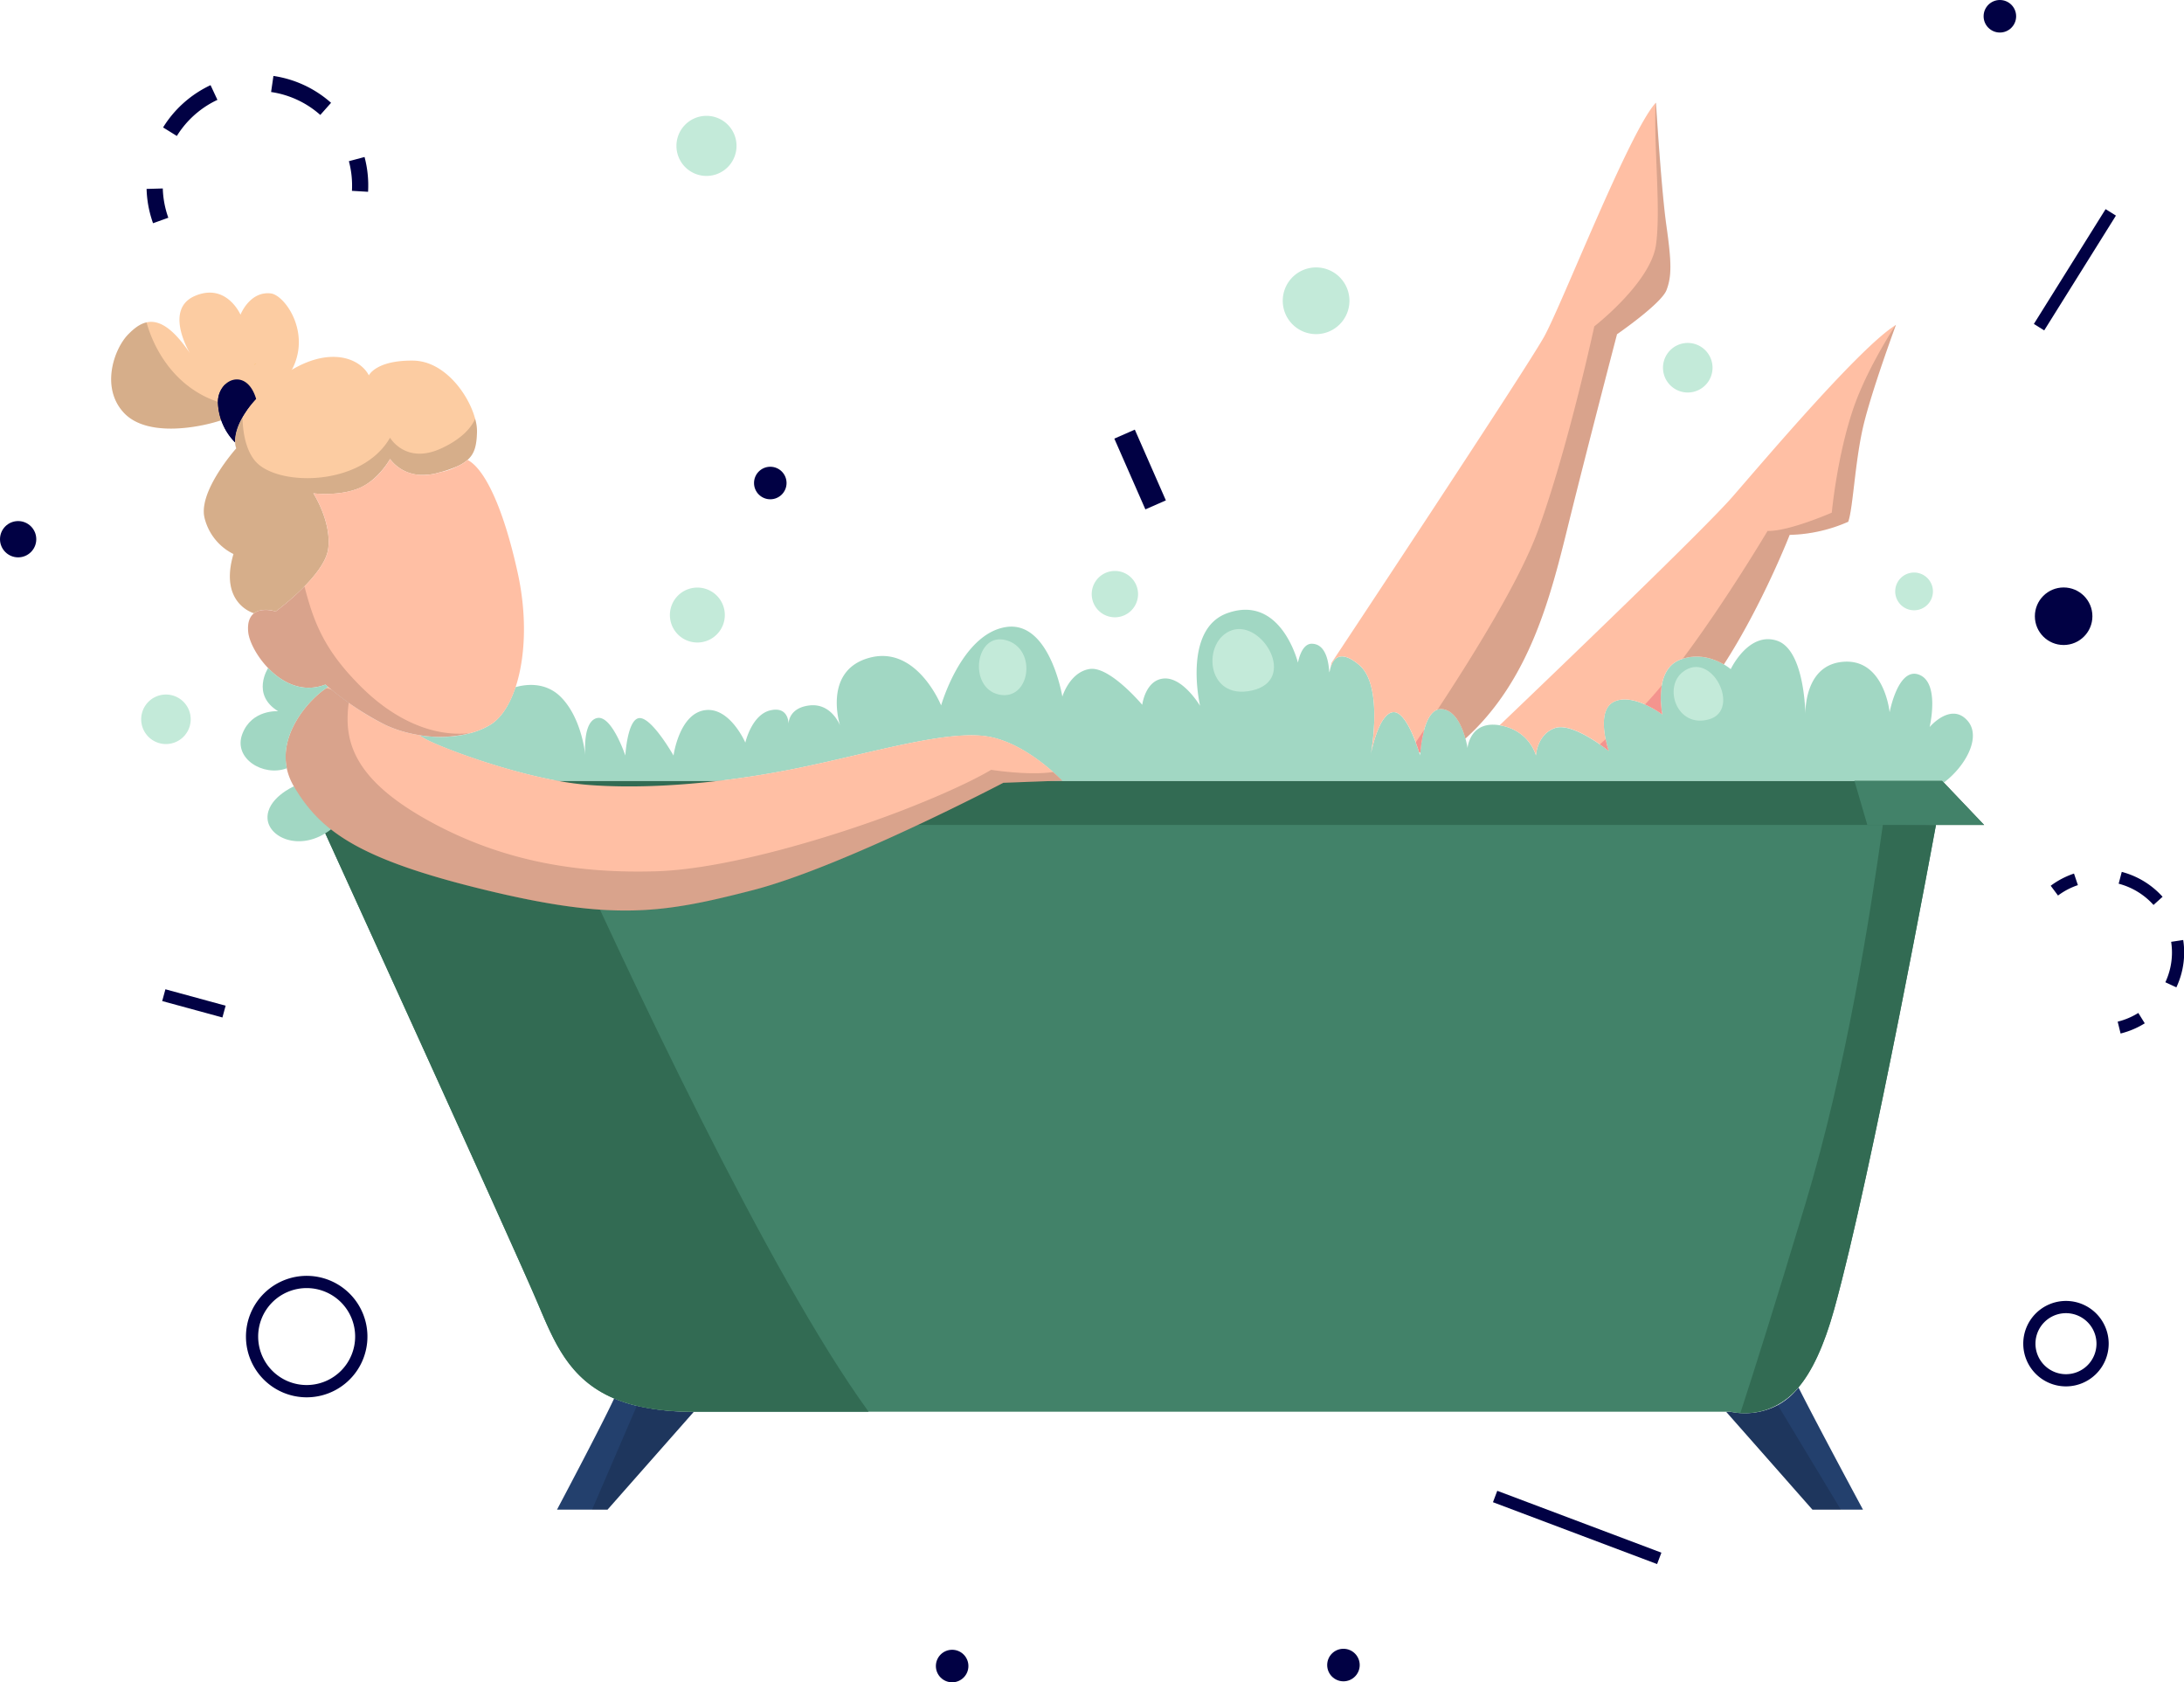<svg xmlns="http://www.w3.org/2000/svg" viewBox="0 0 990.91 763.14"><defs><style>.cls-1{fill:#23406d;}.cls-2{opacity:0.15;}.cls-3{fill:#fccca2;}.cls-4{fill:#010144;}.cls-5{fill:#efb118;}.cls-6{fill:#428269;}.cls-7{fill:#326b53;}.cls-8{fill:#a1d7c3;}.cls-9{fill:#ffbfa4;}.cls-10{fill:#f3b6ab;}.cls-11{fill:#f4948e;}.cls-12{fill:#9ff1fc;}.cls-13{fill:#c3ead9;}.cls-14{fill:#ffc625;}</style></defs><g id="Layer_2" data-name="Layer 2"><g id="Layer_8" data-name="Layer 8"><path class="cls-1" d="M314.81,640.4l-39.17,44.41H252.72S273,646.6,278.66,634.35a62,62,0,0,0,10.28,3.35A110.7,110.7,0,0,0,314.81,640.4Z"/><path class="cls-2" d="M314.81,640.4l-39.17,44.41h-7l20.31-47.11A110.7,110.7,0,0,0,314.81,640.4Z"/><path class="cls-1" d="M845.26,684.81H822.33L783.17,640.4h1.91a32.15,32.15,0,0,0,21.54-3,30.67,30.67,0,0,0,9.39-8C824.61,646.51,845.26,684.81,845.26,684.81Z"/><path class="cls-2" d="M835.21,684.81H822.33L783.17,640.4h1.91a32.15,32.15,0,0,0,21.54-3Z"/><path class="cls-3" d="M113.76,184.89a90,90,0,0,1-12.92,5.59c-9.12,3.19-33.75,8.31-44.56-3.15s-4.49-29.19,1.91-35.67c2.48-2.52,5.17-4.73,8.29-5.42,5.12-1.17,11.37,1.71,19.66,13.93-.86-1.46-11.48-20,2.29-25.93,14.32-6.13,20.69,8.5,20.69,8.5s4.14-10.7,13.69-9.65C131.48,134.05,150.69,165.1,113.76,184.89Z"/><path class="cls-2" d="M113.76,184.89a90,90,0,0,1-12.92,5.59c-9.12,3.19-33.75,8.31-44.56-3.15s-4.49-29.19,1.91-35.67c2.48-2.52,5.17-4.73,8.29-5.42C70.87,162,84.51,183.89,113.76,184.89Z"/><path class="cls-4" d="M112.17,186.06c-4.52,6.29-5.48,11.09-5.48,14a6.22,6.22,0,0,0,0,.63,26.83,26.83,0,0,1-7.77-17.52,11.21,11.21,0,0,1,3.16-8.73c4.15-4,11.21-3.45,14.16,6.61A51.77,51.77,0,0,0,112.17,186.06Z"/><path class="cls-4" d="M106.69,200.07a6.22,6.22,0,0,0,0,.63,26.83,26.83,0,0,1-7.77-17.52,11.21,11.21,0,0,1,3.16-8.73,80.61,80.61,0,0,0,10.07,11.61C107.65,192.35,106.69,197.15,106.69,200.07Z"/><path class="cls-3" d="M216.42,195.92c-.17,6-1,9.79-4.27,12.69a18.39,18.39,0,0,1-5.07,3.07,52.93,52.93,0,0,1-7,2.44c-.5.12-1,.26-1.49.41a25.52,25.52,0,0,1-6.63.91,18.14,18.14,0,0,1-15-7.23s-5.47,10-14.68,13.5-20.11,2.07-20.11,2.07,8.32,12.84,6.74,25.12-23.88,28.52-23.88,28.52a12.25,12.25,0,0,0-7.39-.4,7.11,7.11,0,0,0-2.39,1.17s-16-4.26-9.32-26.87a24.89,24.89,0,0,1-13.08-16.23c-3.16-12.11,14.34-31.7,14.34-31.7a7.69,7.69,0,0,1-.5-2.69c-.11-2.37.39-6.22,3.33-11.32a45.18,45.18,0,0,1,6.22-8.32,79,79,0,0,1,7.51-7.11c21.65-18.14,38.84-12.77,43.61-3.68,0,0,3.19-6.88,20.06-6.69,14.18.15,25.18,15.19,28.16,26.42A20.34,20.34,0,0,1,216.42,195.92Z"/><path class="cls-5" d="M116.22,164.79l-.93.8A4,4,0,0,1,116.22,164.79Z"/><path class="cls-2" d="M216.42,195.92c-.17,6-1,9.79-4.27,12.69a18.39,18.39,0,0,1-5.07,3.07,52.93,52.93,0,0,1-7,2.44c-.5.12-1,.26-1.49.41a25.52,25.52,0,0,1-6.63.91,18.14,18.14,0,0,1-15-7.23s-5.47,10-14.68,13.5-20.11,2.07-20.11,2.07,8.32,12.84,6.74,25.12-23.88,28.52-23.88,28.52a12.25,12.25,0,0,0-7.39-.4,7.11,7.11,0,0,0-2.39,1.17s-16-4.26-9.32-26.87a24.89,24.89,0,0,1-13.08-16.23c-3.16-12.11,14.34-31.7,14.34-31.7a7.69,7.69,0,0,1-.5-2.69c-.11-2.37.39-6.22,3.33-11.32.18,8.66,2.3,17.28,7.62,21.56,12.17,9.82,47.24,8.73,59.32-12.38,0,0,7.12,12.31,23.28,4.83,9.91-4.58,13.82-9.93,15.34-13.39A20.34,20.34,0,0,1,216.42,195.92Z"/><path class="cls-6" d="M878.37,374.22s-29,157.93-46.17,219.69c-4.73,17-10.21,28.33-16.19,35.4-9.21,10.85-20.3,12-26.38,11.7h0a23.48,23.48,0,0,1-4.53-.61H314.81c-15.53,0-27.17-2.23-36.15-6-20.67-8.75-27.31-25.86-34.86-43.62C233,565.26,144.52,371.3,144.52,371.3l109,.44,600.78,2.38Z"/><path class="cls-7" d="M394.11,640.4h-79.3c-15.53,0-27.17-2.23-36.15-6-20.67-8.75-27.31-25.86-34.86-43.62C233,565.26,144.52,371.3,144.52,371.3l109,.44C283.21,437.63,348.59,577.89,394.11,640.4Z"/><path class="cls-7" d="M878.37,374.22s-29,157.93-46.17,219.69c-4.73,17-10.21,28.33-16.19,35.4-9.21,10.85-20.3,12-26.38,11.7,6.19-19,15.73-49.12,29.49-94.86,18.69-62,29.32-130.44,35.16-172Z"/><polygon class="cls-7" points="900.22 374.22 126.01 374.22 141.29 354.16 881.12 354.16 881.88 354.96 900.22 374.22"/><path class="cls-8" d="M133.32,356.71s-12.42,5.45-11.94,14.59,16.22,15.82,30.08,3.88Z"/><path class="cls-8" d="M892.7,326.94c-7.54-8.6-17.2,2.87-17.2,2.87s4.78-20.06-4.77-23.74-13.38,17.05-13.38,17.05-2.38-24.36-21-22.92c-16,1.23-17.2,18.7-17.22,23.57,0,.8,0,1.26,0,1.26s0-.47,0-1.26c-.17-5.75-1.56-29.36-12.87-33.13-12.9-4.3-21,12.9-21,12.9a23.8,23.8,0,0,0-3.12-2.14c-4-2.33-11.47-5.37-19.81-2.16-12.41,4.78-8.11,24.83-8.11,24.83s-13.38-10-22-5.73-2.35,22.3-2.35,22.3-16.27-13.22-24.39-10.36-8.6,12.42-8.6,12.42S694,331.24,680.42,329s-14.58,10.33-14.58,10.33a41.4,41.4,0,0,0-.94-4.29c-1.37-5-4.43-12.75-10.52-13.38-7.72-.82-9.56,14.94-10,19.67-.06.84-.08,1.34-.08,1.34s-.14-.48-.39-1.3c-1.4-4.49-6.37-19.09-12-18.28-6.23.89-9.56,17.1-10,19.32l-.05.26.05-.26c.54-2.92,5.57-31.75-5.3-40.82-9.3-7.74-12.07-1.85-13,1.52l-.39,1.73v0h0c-.37,1.61.4-12.82-8.11-12.82-4.78,0-6.21,8.59-6.21,8.59s-7.64-31.15-32-22.48c-20.5,7.3-12.41,42.06-12.41,42.06s-7.65-12.89-16.24-12.41-10,11.94-10,11.94-14.81-17.68-23.88-16.24S482,316,482,316s-5.73-34.86-25.79-31.52S427,320,427,320s-11-27.41-32.48-21.63-13.37,30.77-13.37,30.77-3.82-10.28-13.85-9.14c-8.68,1-9.49,6.85-9.54,8.41,0,.24,0,.39,0,.39s0-.15,0-.39c0-1.64-.64-7.87-8.13-6.21-8.6,1.91-11.46,14.67-11.46,14.67s-7.17-16.58-18.63-14.67-13.95,20.54-13.95,20.54-9.45-16.72-15.18-17-6.69,17-6.69,17-6.2-18.63-12.89-17-5.26,17-5.26,17-1.42-16.72-11-26.45c-7.17-7.3-16.48-5.78-20.69-4.57-2.67,8.1-6.63,14.16-11.47,17.08-8.61,5.22-20.86,6.54-32.32,4.71-.16,0-.3-.06-.45-.09l.45.09,2.07,1.26c4.58,3,34.15,14.56,60.69,19.43h73.54c12.46-1.48,25-3.54,37.07-6.05,32.15-6.69,63.67-16.25,82.47-14.33,13.24,1.34,25.68,10.91,31.87,16.43,2.59,2.35,4.1,4,4.1,4H881.13l.76.79C891.69,347.7,899.17,334.33,892.7,326.94Z"/><path class="cls-9" d="M477.86,350.21c-6.19-5.52-18.63-15.09-31.87-16.43-18.8-1.92-50.32,7.64-82.47,14.33-12.08,2.51-24.61,4.57-37.07,6.05-20.73,2.46-41.31,3.31-59.4,1.91a134.29,134.29,0,0,1-14.14-1.91c-26.54-4.87-56.11-16.46-60.69-19.43l-2.07-1.26-.45-.09a55.83,55.83,0,0,1-15-4.61,118.39,118.39,0,0,1-16.51-10c-2.69-1.91-5-3.69-6.76-5.1-.44-.37-.86-.69-1.23-1l-1.33-1.09c-.26.15-.53.32-.8.5-8,5.3-21.26,20.24-18,36.29a27.24,27.24,0,0,0,3.25,8.31c12.1,20.39,29.29,33.13,87.25,47.13s80.23,10.51,121,0,113.66-48.71,113.66-48.71l26.74-1S480.45,352.56,477.86,350.21Z"/><path class="cls-2" d="M482,354.16l-26.74,1s-72.92,38.2-113.66,48.71-63.05,14-121,0-75.15-26.74-87.25-47.13a27.24,27.24,0,0,1-3.25-8.31c-3.24-16.05,10.07-31,18-36.29l2.13.59,8.57,2.37c-.23,1.24-.42,2.5-.58,3.74C156,335.42,159.7,352.67,193,371.49c35.81,20.24,71.48,24.7,104.59,23.75s83.29-16.57,112-27.7,40.1-18.33,40.1-18.33,16.94,2.7,28.14,1C480.45,352.56,482,354.16,482,354.16Z"/><path class="cls-10" d="M622,342.45c0-.13.06-.35.12-.57C622,342.13,622,342.32,622,342.45Z"/><path class="cls-9" d="M756.1,131.61c-2.38,6.2-22.44,20-22.44,20s-13.37,51.11-22,86c-8.06,32.67-17.37,70.77-46.79,97.44-1.37-5-4.43-12.73-10.52-13.38a4.7,4.7,0,0,0-2.11.23c-3.07,1-4.94,5-6.11,9.18a59,59,0,0,0-1.72,10.26l-.48,0c-.34-1.09-.89-2.79-1.6-4.7-2.25-6-6.15-14.19-10.43-13.58-5.71.82-9,14.55-9.82,18.51.93-5.58,4.74-31.48-5.46-40-9.31-7.73-12-1.85-13,1.54l.55-2.49s88.36-133.25,96.48-148,38.43-92.48,50.46-105.86c.06,0,.1-.11.16-.17s2.39,39.16,4.77,55.88S758.49,125.39,756.1,131.61Z"/><path class="cls-11" d="M642.36,336.7c1.18-1.74,2.46-3.61,3.8-5.6a59,59,0,0,0-1.72,10.26l-.48,0C643.62,340.31,643.07,338.61,642.36,336.7Z"/><path class="cls-2" d="M756.1,131.61c-2.38,6.2-22.44,20-22.44,20s-13.37,51.11-22,86c-8.06,32.67-17.37,70.77-46.79,97.44-1.37-5-4.43-12.73-10.52-13.38a4.7,4.7,0,0,0-2.11.23c16.09-24.42,37.37-58.75,45.51-81.1,13.81-37.9,25.6-92.75,25.6-92.75s25.56-19.81,28-37c2.29-16.45-1.11-45.13-.16-64.31.06,0,.1-.11.16-.17s2.39,39.16,4.77,55.88S758.49,125.39,756.1,131.61Z"/><path class="cls-9" d="M860.21,147.38c-.33.9-11,29.84-14.8,45.83-3.82,16.24-4.62,37.1-6.84,43.47A69.68,69.68,0,0,1,812,242.63s-12.4,31.79-29.86,58.77c-3.82-2.22-10.81-5.11-18.68-2.56a10.94,10.94,0,0,0-1.13.4c-5.31,2-7.56,6.87-8.41,11.75a40.74,40.74,0,0,0,.27,13.06,44.89,44.89,0,0,0-7.81-4.49c-4.39-1.95-9.86-3.36-14.14-1.22-5.59,2.79-4.9,11.38-3.74,17a46,46,0,0,0,1.39,5.25s-1.56-1.27-4-2.94c-5.35-3.72-14.8-9.38-20.4-7.41-8.12,2.87-8.6,12.42-8.6,12.42S694,331.24,680.41,329c25.09-24,93-89.08,105.78-103.81C801.86,207.16,844,157.47,860,147.53,860.05,147.48,860.12,147.42,860.21,147.38Z"/><path class="cls-11" d="M728.48,335.38a46,46,0,0,0,1.39,5.25s-1.56-1.27-4-2.94C726.7,336.93,727.58,336.16,728.48,335.38Z"/><path class="cls-11" d="M754.17,324.05a44.89,44.89,0,0,0-7.81-4.49c2.46-2.59,5-5.48,7.54-8.57A40.74,40.74,0,0,0,754.17,324.05Z"/><path class="cls-2" d="M860.21,147.38c-.33.9-11,29.84-14.8,45.83-3.82,16.24-4.62,37.1-6.84,43.47A69.68,69.68,0,0,1,812,242.63s-12.4,31.79-29.86,58.77c-3.82-2.22-10.81-5.11-18.68-2.56,19.69-26.29,38.51-58,38.51-58,9.56.3,29.14-8.29,29.14-8.29s2.38-25.94,10-47.91C846,170.75,854.39,156.3,860,147.53,860.05,147.48,860.12,147.42,860.21,147.38Z"/><path class="cls-9" d="M233.94,311.67c-2.67,8.12-6.62,14.16-11.46,17.1a35.27,35.27,0,0,1-9.06,3.79h-.07a56.33,56.33,0,0,1-23.2.9c-1-.17-2-.38-3-.57a55.58,55.58,0,0,1-12.44-4.13,131,131,0,0,1-23.27-15.07c-1-.84-1.93-1.57-2.56-2.1-.8-.67-1.24-1.06-1.24-1.06-10.35,4-19.62-.82-26-7.5-5.24-5.44-8.56-12.11-9-16.19-.47-4.25.61-7.08,2.63-8.66a8.41,8.41,0,0,1,2.39-1.17,13.91,13.91,0,0,1,7.39.4,118.78,118.78,0,0,0,13.1-11.4c5.16-5.3,10.06-11.6,10.78-17.12,1.58-12.28-6.74-25.12-6.74-25.12s10.87,1.43,20.11-2.07a27.58,27.58,0,0,0,10.77-8,37,37,0,0,0,3.91-5.46s6.64,10.32,21.62,6.32c.52-.15,1-.29,1.49-.41a25.41,25.41,0,0,0,7-2.44,18.39,18.39,0,0,0,5.07-3.07c7.45,3.87,16,20.58,22.75,51.31C239.23,279.66,238.32,298.43,233.94,311.67Z"/><path class="cls-2" d="M213.35,332.57a56.33,56.33,0,0,1-23.2.9c-1-.17-2-.38-3-.57a55.58,55.58,0,0,1-12.44-4.13,131,131,0,0,1-23.27-15.07c-1-.84-1.93-1.57-2.56-2.1-.8-.67-1.24-1.06-1.24-1.06-10.35,4-19.62-.82-26-7.5-5.24-5.44-8.56-12.11-9-16.19-.47-4.25.61-7.08,2.63-8.66a8.41,8.41,0,0,1,2.39-1.17,13.91,13.91,0,0,1,7.39.4,118.78,118.78,0,0,0,13.1-11.4c4.27,16.64,9.19,29.13,25.74,45.58C178.66,326.29,196.24,334.45,213.35,332.57Z"/><path class="cls-12" d="M819.12,323.77c0,.79,0,1.26,0,1.26S819.15,324.57,819.12,323.77Z"/><path class="cls-12" d="M357.79,328.76s0-.15,0-.39C357.79,328.61,357.79,328.76,357.79,328.76Z"/><path class="cls-12" d="M603.28,304.87l.39-1.73C603.46,303.92,603.35,304.55,603.28,304.87Z"/><path class="cls-12" d="M622,342.44l-.05.26Z"/><path class="cls-12" d="M603.28,304.87v0h0Z"/><path class="cls-13" d="M86.52,326.28a11.23,11.23,0,1,1-11.23-11.22A11.22,11.22,0,0,1,86.52,326.28Z"/><path class="cls-13" d="M328.86,279a12.46,12.46,0,1,1-12.46-12.46A12.45,12.45,0,0,1,328.86,279Z"/><path class="cls-13" d="M516.35,269.52A10.51,10.51,0,1,1,505.84,259,10.5,10.5,0,0,1,516.35,269.52Z"/><path class="cls-13" d="M612.26,136.44a15.13,15.13,0,1,1-15.12-15.13A15.13,15.13,0,0,1,612.26,136.44Z"/><path class="cls-13" d="M334.17,66.17a13.63,13.63,0,1,1-13.63-13.62A13.62,13.62,0,0,1,334.17,66.17Z"/><path class="cls-13" d="M777,166.81a11.24,11.24,0,1,1-11.24-11.24A11.25,11.25,0,0,1,777,166.81Z"/><path class="cls-13" d="M877,268.26a8.56,8.56,0,1,1-8.55-8.54A8.57,8.57,0,0,1,877,268.26Z"/><path class="cls-14" d="M115.28,278.19a8,8,0,0,1,2.37-1.17A6.83,6.83,0,0,0,115.28,278.19Z"/><path class="cls-8" d="M148.88,311.6c-.79-.67-1.23-1.06-1.23-1.06-10.35,4-19.62-.82-26-7.5,0,0-7.87,12,4.55,19.6,0,0-11.94-.95-16.24,10.26s9.57,19.56,20.07,15.64l.09-.15C126.71,331.79,141.08,316.38,148.88,311.6Z"/><polygon class="cls-6" points="900.22 374.22 847.23 374.22 841.37 354.16 881.12 354.16 881.88 354.96 900.22 374.22"/><path class="cls-13" d="M456.66,290.46c-14.18-4.12-17.59,21.46-3.47,24.6S470.82,294.57,456.66,290.46Z"/><path class="cls-13" d="M559,285.87c-13.78,4.62-12.11,32,8.91,27.39S572.79,281.24,559,285.87Z"/><path class="cls-13" d="M763.44,304.87c-8.9,7-2.56,25.68,12.08,21.41S776.57,294.52,763.44,304.87Z"/></g><g id="Layer_15" data-name="Layer 15"><circle class="cls-4" cx="8.23" cy="244.6" r="8.23"/><path class="cls-4" d="M937.37,628.9a19.38,19.38,0,1,1,19.37-19.38A19.39,19.39,0,0,1,937.37,628.9Zm0-33.21a13.84,13.84,0,1,0,13.83,13.83A13.85,13.85,0,0,0,937.37,595.69Z"/><path class="cls-4" d="M69.44,101.26A50.22,50.22,0,0,1,66.51,85.7l7.35-.21a43.15,43.15,0,0,0,2.51,13.28Z"/><path class="cls-4" d="M74,57.81c.83-1.35,1.72-2.66,2.66-3.9A50.66,50.66,0,0,1,95.53,38.63l3.12,6.67A43.19,43.19,0,0,0,82.52,58.35c-.81,1.06-1.57,2.18-2.28,3.33Zm49-16.07,1.06-7.29a50.47,50.47,0,0,1,26.15,12.19l-4.89,5.5A43,43,0,0,0,123,41.74Z"/><path class="cls-4" d="M159.68,86.57a42.83,42.83,0,0,0-1.39-13.45l7.11-1.9A50.27,50.27,0,0,1,167,87Z"/><rect class="cls-4" x="85.21" y="441.04" width="5.54" height="28.32" transform="translate(-374.33 420.31) rotate(-74.75)"/><rect class="cls-4" x="712.85" y="653.13" width="5.53" height="79.58" transform="translate(-185.18 1118.16) rotate(-69.35)"/><circle class="cls-4" cx="936.3" cy="279.54" r="13.05"/><circle class="cls-4" cx="609.54" cy="755.31" r="7.38"/><circle class="cls-4" cx="907.37" cy="7.38" r="7.38"/><circle class="cls-4" cx="349.49" cy="219.11" r="7.38"/><circle class="cls-4" cx="432" cy="755.76" r="7.38"/><rect class="cls-4" x="512.2" y="195.43" width="10.15" height="35.05" transform="translate(-41.97 225.9) rotate(-23.7)"/><path class="cls-4" d="M933.75,406.24l-3.32-4.44A37.8,37.8,0,0,1,941,396.27l1.77,5.25A31.94,31.94,0,0,0,933.75,406.24Z"/><path class="cls-4" d="M987.45,447.89l-5-2.31a31.94,31.94,0,0,0,3-13.45,32.3,32.3,0,0,0-.37-4.89l5.47-.83a37.9,37.9,0,0,1,.44,5.72A37.38,37.38,0,0,1,987.45,447.89Zm-10.37-37.38a32.26,32.26,0,0,0-15.82-9.64l1.41-5.36a37.84,37.84,0,0,1,18.52,11.29Z"/><path class="cls-4" d="M962.14,468.83l-1.32-5.38a32.12,32.12,0,0,0,9.36-3.95l2.93,4.7A38,38,0,0,1,962.14,468.83Z"/><path class="cls-4" d="M139.14,633.86a27.54,27.54,0,0,1-19.49-47h0a27.55,27.55,0,1,1,19.49,47Zm-15.58-43.11a22,22,0,1,0,31.15,0,22.05,22.05,0,0,0-31.15,0Z"/><rect class="cls-4" x="910.75" y="119.64" width="61.41" height="5.53" transform="translate(338.71 855.91) rotate(-58)"/></g></g></svg>